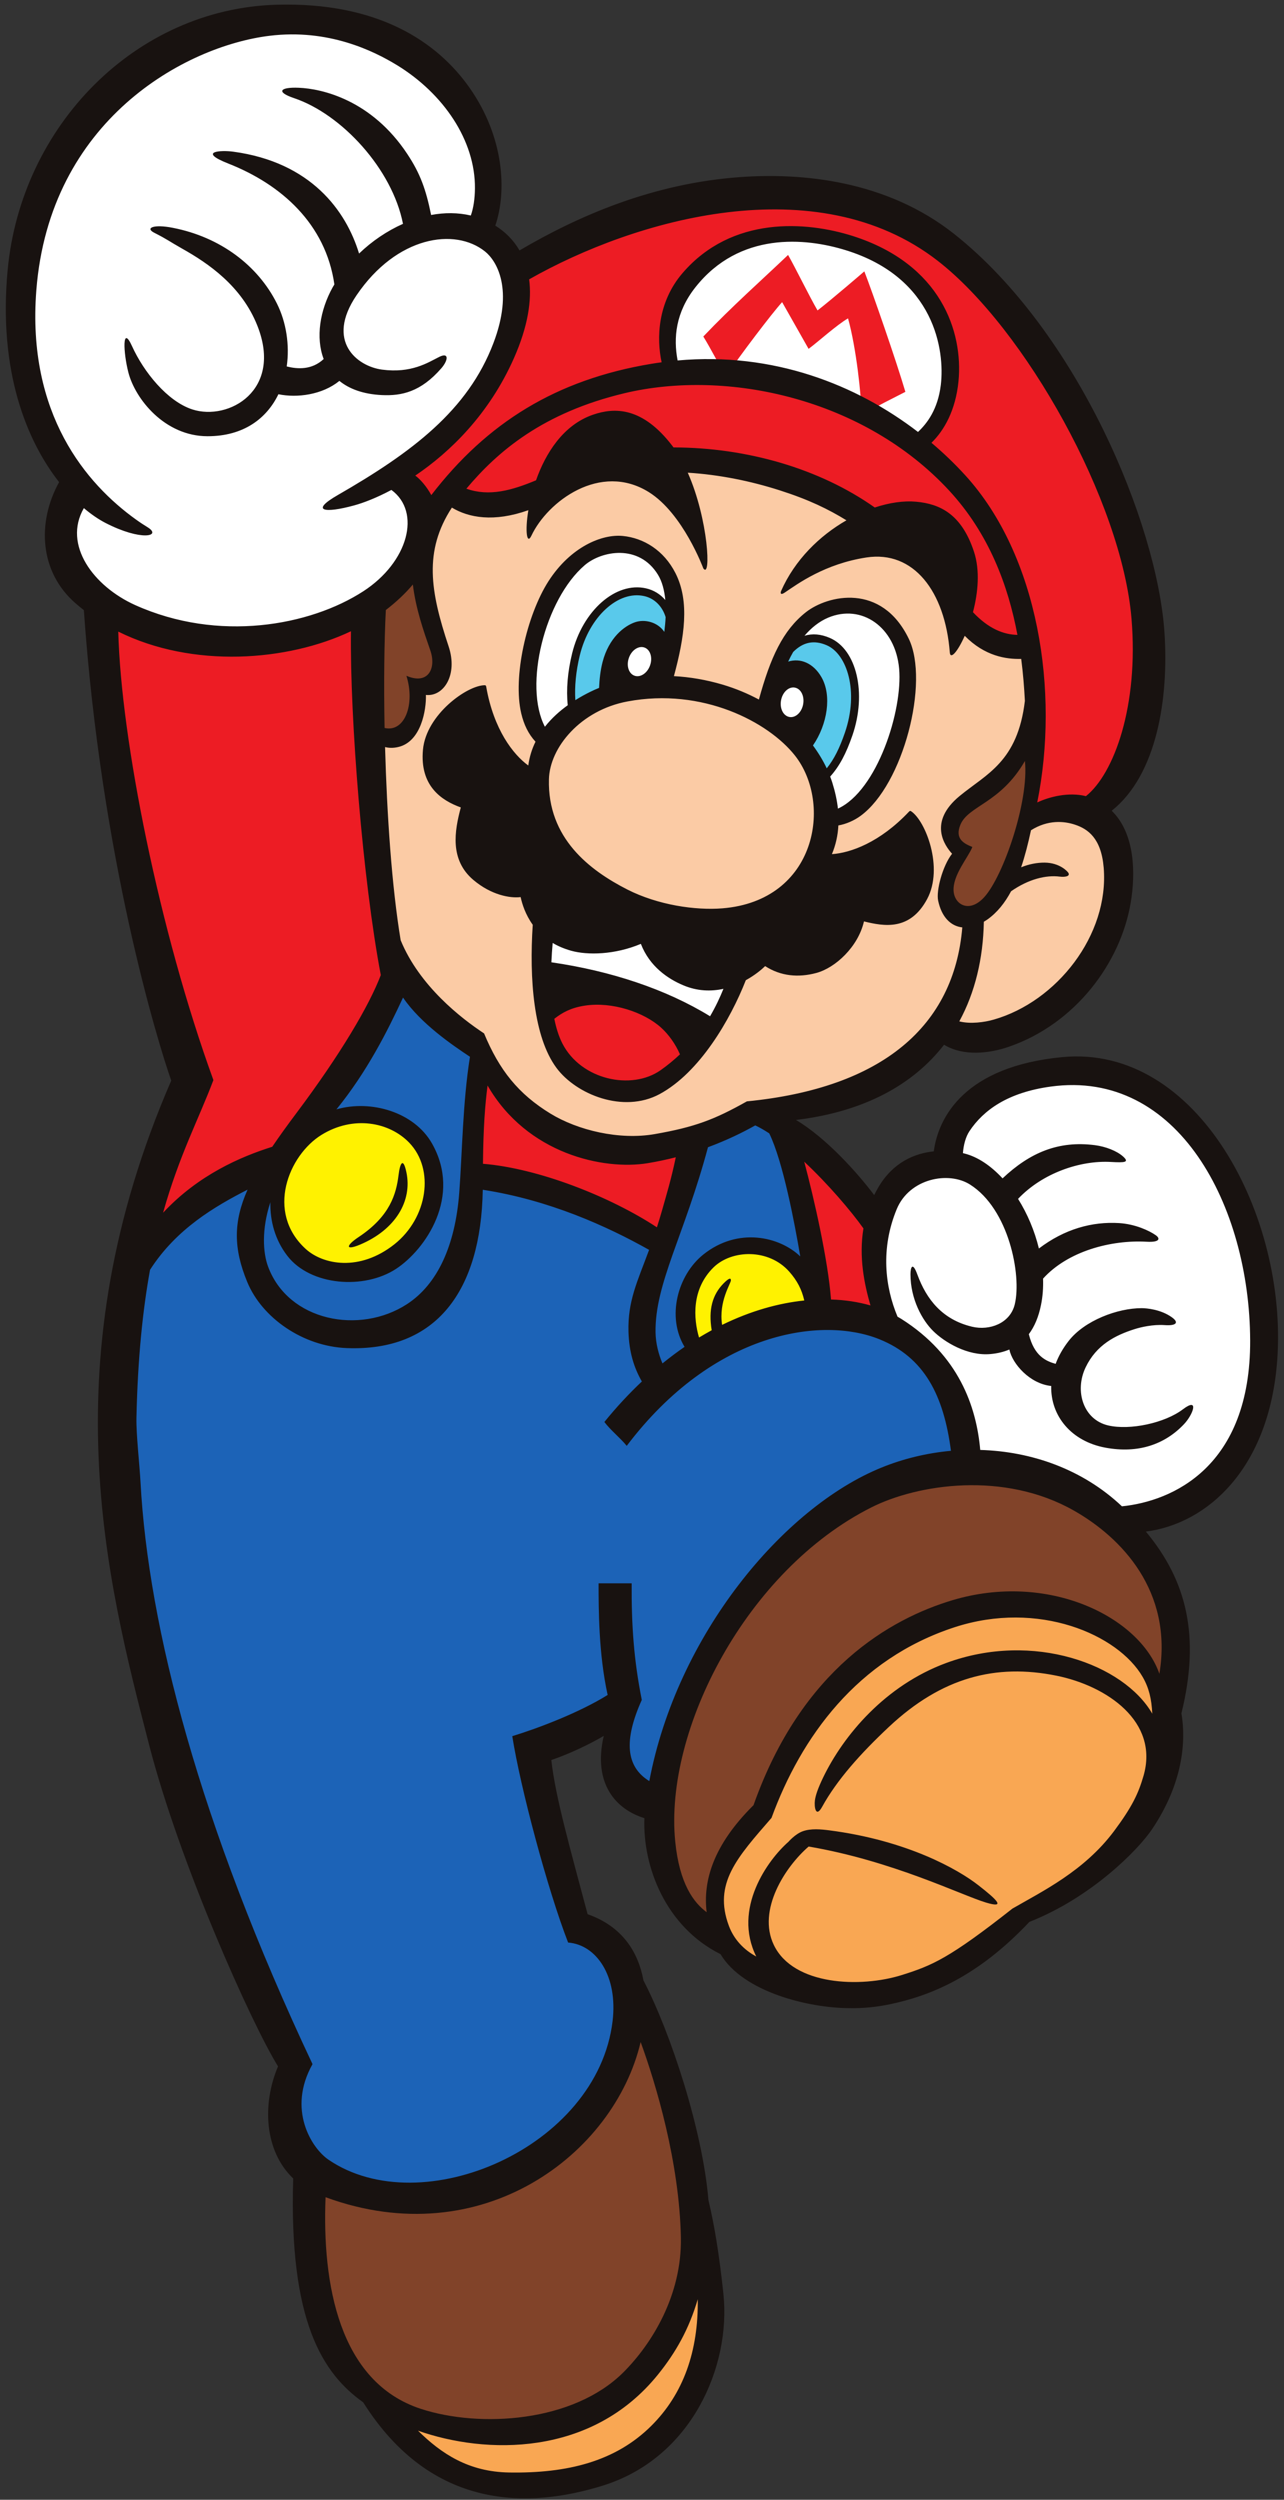 <?xml version="1.0" encoding="UTF-8" standalone="no"?>
<svg
   xmlns:dc="http://purl.org/dc/elements/1.1/"
   xmlns:cc="http://creativecommons.org/ns#"
   xmlns:rdf="http://www.w3.org/1999/02/22-rdf-syntax-ns#"
   xmlns:svg="http://www.w3.org/2000/svg"
   xmlns="http://www.w3.org/2000/svg"
   viewBox="0 0 274.667 534.667"
   height="534.667"
   width="274.667"
   xml:space="preserve"
   id="svg2"
   version="1.1"><rect x="0" y="0" width="274.667" height="534.667" fill="#333333" stroke="none"/><defs
     id="defs6" /><g
     transform="matrix(1.333,0,0,-1.333,0,534.667)"
     id="g10"><g
       transform="scale(0.1)"
       id="g12"><path
         id="path14"
         style="fill:#f9a753;fill-opacity:1;fill-rule:nonzero;stroke:none"
         d="m 623.16,131.84 38.442,-44.258 68.089,-48.523 74.411,-21.328 h 86.519 l 80.938,21.328 79.181,44.223 50.24,61.328 28.08,63.051 18.17,71.559 -8.09,101.25 -25.66,98.832 h -12.89 L 609.609,165.941 Z" /><path
         id="path16"
         style="fill:#814329;fill-opacity:1;fill-rule:nonzero;stroke:none"
         d="M 1002.23,824.141 H 492.148 V 480.98 l 11.012,-144.73 42.621,-120.121 68.129,-66.359 69.84,-31.532 108.09,-11.09 98.781,7.692 82.617,34.93 43.442,41.71 64.69,80.04 26.83,67.23 12.82,81.762 -19.18,149.488 -74.96,224.801 z" /><path
         id="path18"
         style="fill:#ed1c24;fill-opacity:1;fill-rule:nonzero;stroke:none"
         d="m 897.191,3623.24 175.699,60.39 174.57,18.32 120.98,-14.88 113.16,-48.55 103.2,-80.36 102.93,-139.33 87.7,-158.36 51.95,-164.42 16.14,-127.65 -11.02,-91.29 -32.42,-114.81 -55.74,-61.36 -551.37,-406.45 5.62,-69.14 32.58,-3.47 67.35,-46.8 87.77,-91.49 17.93,-50.82 4.37,-75.66 10,-57.58 -13.63,-8.4 -79.14,8.4 -22.19,1.33 -1092.501,30.27 14.492,98.79 65.551,234.18 10.199,28.13 -44.262,153.98 -56.168,261.99 -32.421,175.94 -13.641,154.02 v 24.14 l 690.16,530.43 z" /><path
         id="path20"
         style="fill:#1c63b7;fill-opacity:1;fill-rule:nonzero;stroke:none"
         d="m 1218.75,2228.67 35.9,-24.14 17.54,-29.45 25.11,-112.42 21.68,-163.87 24.03,4.96 61.95,-12.58 74.96,-40.27 47.31,-70.47 22.93,-68.55 7.14,-65.51 v -534.42 h -527.81 l -20.47,17.89 -23.86,44.34 8.551,95.35 -133.281,-66.01 -3.871,-38.32 62.66,-245.509 33.672,-10.589 30.121,-17.262 25.508,-47.27 7.73,-49.8 -13.13,-78.399 -46.87,-91.492 -85.23,-85.539 -129.418,-52.43 -114.961,-7.609 -125.981,37.418 -34.922,45.582 -11.328,50.16 4.969,66.059 11.48,30.699 -86.879,169.883 -84.332,200.508 -60.039,196.72 -33.199,148.2 -21.719,217.97 v 209.45 l 17.258,117.35 9.18,29.14 59.609,56.17 102.153,69.88 51.129,17.58 h 21.289 l 51.062,71.8 72.891,91.99 30.578,56.17 35.469,84.18 22.031,-10.04 100.859,-94.57 8.992,-16.6 -8.992,-112.38 v -89.96 l 80.512,-15.43 114.961,-37.66 107.848,-55.31 9.69,17.38 43.05,153.28 51.44,20 z" /><path
         id="path22"
         style="fill:#814329;fill-opacity:1;fill-rule:nonzero;stroke:none"
         d="m 1181.05,868.75 30.67,-20.781 56.17,-28.09 599.45,408.751 21.18,32.74 5.23,143.51 -34.77,93.67 -96.79,97.78 -118.75,58.12 h -131.56 l -129.11,-40.93 -110.62,-75.75 -95.35,-116.64 -71.57,-122.69 -45.97,-146.45 v -109.84 l 30.66,-88.56 42.89,-38.32 z" /><path
         id="path24"
         style="fill:#f9a753;fill-opacity:1;fill-rule:nonzero;stroke:none"
         d="m 1247.46,824.141 62.97,-19.532 h 54.53 l 75.82,8.512 62.7,21.258 53.82,34.371 77.62,66.129 16.17,7.621 103.05,58.79 85.16,87.69 25.54,61.29 6.76,31.53 2.66,67.26 -6.72,36.02 -29.96,64.49 -70.7,58.75 -91.1,31.52 -80.27,3.21 -130.08,-40.71 -80.86,-49.33 -87.73,-92.03 -74.81,-157.74 -31.64,-32.15 -33.24,-50.23 -14.42,-60.469 10.2,-51.95 40.86,-55.32 z" /><path
         id="path26"
         style="fill:#fff200;fill-opacity:1;fill-rule:nonzero;stroke:none"
         d="m 1140.23,1995.2 -29.06,-35.9 -15.08,-47.31 3.79,-36.6 15.39,-32.58 14.42,-3.86 43.24,26.21 65.59,25.97 50.86,9.77 h 19.25 v 40.9 l -29.84,36.68 -35.9,27.93 -43.91,7.85 z" /><path
         id="path28"
         style="fill:#fff200;fill-opacity:1;fill-rule:nonzero;stroke:none"
         d="m 472.77,2170.43 -21.719,-33.83 -5.781,-43.12 3.832,-52.7 28.789,-44.65 44.019,-23.67 64.891,-3.16 42.461,19.76 40.859,37.54 21.09,43.01 8.949,47.81 -18.558,50.51 -32.582,36.41 -70.86,21.01 -61.32,-13.2 z" /><path
         id="path30"
         style="fill:#fbcba5;fill-opacity:1;fill-rule:nonzero;stroke:none"
         d="m 1772.03,2690.74 -31.52,18.52 -40.9,7.46 -47.66,-14.92 c 0,0 -2.73,1.99 -6.44,4.53 l 12.97,57.62 -0.51,104.88 -2.15,96.09 -10.7,15.12 -24.69,-11.64 -81.29,50.19 v 21.33 l -20.9,56.88 -55.35,43.24 -75.78,41.21 -82.62,47.66 -71.52,23.82 -62.15,14.5 -88.55,6.01 h -28.09 l -117.578,-7.73 -76.641,-48.91 -52.731,-15.27 -51.101,3.9 -31.168,15.9 -36.09,-15 -28.133,-59.8 -53.078,-50.78 -20.898,-33.28 0.347,-89.46 5.512,-168.12 10.231,-163.32 13.597,-129.46 16.281,-53.28 50.122,-58.28 75.347,-58.75 23.442,-47.11 78.32,-84.02 80.937,-42.54 73.752,-7.73 108.01,17.14 100.97,48.01 97.82,14.57 106.52,42.93 52.81,36.45 23.87,30.66 10.15,-6.64 45.86,-9.96 54.5,15.86 79.37,46.87 55.31,65.59 44.46,91.95 v 86.06 z" /><path
         id="path32"
         style="fill:#814329;fill-opacity:1;fill-rule:nonzero;stroke:none"
         d="m 656.051,3151.37 22.699,-5.08 -0.512,-66.33 0.512,-39.65 29.301,-67.5 v -46.17 l -20.039,-18.67 h -15.313 l -5.121,-9.45 -11.527,-56.22 -17.852,-21.71 H 593.98 l -11.05,185.23 -1.84,74.14 38.25,26.76 z" /><path
         id="path34"
         style="fill:#814329;fill-opacity:1;fill-rule:nonzero;stroke:none"
         d="m 1654.49,2816.76 4.03,-35.78 -6.57,-79.18 -16.21,-58.75 -19.14,-51.1 -38.32,-43.43 -35.78,-12.74 -25.55,22.11 v 30.23 l 10.9,30.67 12.15,21.72 -17.93,19.14 0.86,28.51 11.05,25.55 39.22,25.12 37.03,30.66 26.41,40.04 10.66,25.12 z" /><path
         id="path36"
         style="fill:#ed1c24;fill-opacity:1;fill-rule:nonzero;stroke:none"
         d="m 871.02,2385.9 42.609,35.82 94.891,-5.16 123.12,-66.56 -13.16,-19.88 -30.08,-39.61 -56.8,-31.29 h -58.748 l -61.762,32.19 -20.93,32.61 z" /><path
         id="path38"
         style="fill:#ffffff;fill-opacity:1;fill-rule:nonzero;stroke:none"
         d="m 905.16,2576.64 -21.25,-37.15 -12.93,-30.04 v -75.9 l 6.051,-11.87 63.867,15.27 128.552,-40 61.76,-50.9 11.49,3.91 38.94,74.65 -16.8,73.67 z" /><path
         id="path40"
         style="fill:#ffffff;fill-opacity:1;fill-rule:nonzero;stroke:none"
         d="m 1078.24,3411.37 10.82,-7.03 101.49,3.51 86.29,-15.62 43.43,-14.11 111.14,-52.34 33.82,-27.46 h 12.74 l 26.21,36.41 17.93,40.86 3.16,62.57 -20.43,70.9 -45.39,61.37 -68.9,43.4 -84.96,22.97 -83.21,-3.01 -62.42,-24.45 -53.01,-39.61 -30,-51.33 -8.32,-60.43 z" /><path
         id="path42"
         style="fill:#ffffff;fill-opacity:1;fill-rule:nonzero;stroke:none"
         d="m 993.711,3140.04 38.519,-8.44 33.86,-29.33 19.81,-50.36 -5.78,-52.07 -8.32,-55.93 -8.95,-32.43 -96.088,-18.71 -47.782,-23.94 -32.808,-45.63 -10.391,-2.58 -19.801,32.54 -7.109,31.02 1.328,60.94 5.582,41.6 27.028,78.48 40.632,47.81 43.321,23.08 z" /><path
         id="path44"
         style="fill:#ffffff;fill-opacity:1;fill-rule:nonzero;stroke:none"
         d="m 1292.19,3014.65 -31.96,-41.84 -19.8,-50.66 -9.92,-39.45 0.35,-19.26 48.55,-36.41 30.39,-46.05 13.87,-45.47 -2.15,-31.13 11.49,-8.91 18.51,4.41 34.53,16.8 38.33,63.05 33.2,101.52 v 78.16 l -15.98,32.97 -33.01,36.92 -40.15,12.89 -40.94,-6.37 z" /><path
         id="path46"
         style="fill:#ffffff;fill-opacity:1;fill-rule:nonzero;stroke:none"
         d="m 71.949,3319.18 19.102,-45.94 27.23,-40.94 -26.371,-53.63 3.91,-63.83 31.879,-45.35 68.942,-54.8 134.179,-34.46 137.461,6.49 108.129,44.69 75.82,57.85 34.918,73.24 -8.949,39.18 -18.82,28.94 -19.93,22.97 88.563,63.87 51.91,76.64 24.918,47.7 27.539,61.32 v 49.89 l -8.117,35.27 -19.422,34.92 -27.57,19.92 6.949,25.83 3.402,68.32 -16.211,62.18 -34.93,57.89 -54.878,60.47 -76.211,38.32 -74.102,22.19 -103.867,3.36 -91.133,-19.61 -104.769,-48.52 -63.821,-53.59 -63.871,-77.54 -46.84,-94.49 -23.867,-104.73 -5.5,-97.11 21.719,-94.49 z" /><path
         id="path48"
         style="fill:#ffffff;fill-opacity:1;fill-rule:nonzero;stroke:none"
         d="m 1404.22,2032.77 0.7,-81.91 13.67,-51.33 15.71,-24.14 49.45,-33.24 43.44,-61.72 17.85,-78.75 v -47.27 h 73.94 l 76.84,-19.14 60.04,-34.53 45,-31.01 h 42.66 l 91.95,40.43 57.11,62.96 35.74,96.26 11.91,94.49 -11.91,95.39 -23.83,98.12 -49.41,97.78 -63.83,77.46 -72.73,49.37 -103.56,17.7 -77.93,-15.59 -62.58,-30.58 -45.04,-44.77 -12.46,-60.04 -18.43,-4.14 -52.62,-19.26 -20.55,-42.03 z" /><path
         id="path50"
         style="fill:#59c9eb;fill-opacity:1;fill-rule:nonzero;stroke:none"
         d="m 1022.66,3064.14 16.6,-3.4 17.15,-10.9 13.51,-14.64 13.13,-17.9 -3.75,-28.51 -17.39,-80.78 -35.7,-3.67 -43.831,-8.56 -41.789,-18.71 -17.11,-11.33 -5.71,11.33 -1.321,36.76 4.762,41.79 13.75,39.97 13.59,23.39 18.25,18.4 19.219,14.53 17.69,8.29 z" /><path
         id="path52"
         style="fill:#59c9eb;fill-opacity:1;fill-rule:nonzero;stroke:none"
         d="m 1257.19,2964.92 20.23,15.39 21.1,6.41 h 19.21 l 22,-9.18 14.92,-18.13 10.31,-20.03 5.98,-20.86 1.29,-31.45 -3.79,-27.97 -9.42,-34.69 -14.96,-36.01 -23.36,-26.99 -11.44,0.89 -4.73,23.4 -22.62,31.92 -33.75,32.81 -23.36,15.35 14.5,51.88 z" /><path
         id="path54"
         style="fill:#ffffff;fill-opacity:1;fill-rule:nonzero;stroke:none"
         d="m 1063.48,2949.53 c 0,-20.66 -16.57,-37.46 -37.03,-37.46 -20.43,0 -36.962,16.8 -36.962,37.46 0,20.74 16.532,37.5 36.962,37.5 20.46,0 37.03,-16.76 37.03,-37.5" /><path
         id="path56"
         style="fill:#ffffff;fill-opacity:1;fill-rule:nonzero;stroke:none"
         d="m 1309.84,2883.12 c 0,-20.7 -16.52,-37.46 -36.99,-37.46 -20.43,0 -36.99,16.76 -36.99,37.46 0,20.75 16.56,37.5 36.99,37.5 20.47,0 36.99,-16.75 36.99,-37.5" /><path
         id="path58"
         style="fill:#ed1c24;fill-opacity:1;fill-rule:nonzero;stroke:none"
         d="m 1165.08,3407.54 c -9.46,14.3 -25.43,46.05 -36.45,63.48 45.55,47.96 93.4,90.27 136.06,130.93 11.95,-21.01 34.26,-66.68 47.26,-89.06 23.4,18.13 75.12,62.7 75.12,62.7 13.48,-34.85 51.33,-143.91 65.86,-193.32 -14.57,-7.78 -48.71,-23.72 -70,-38.32 -0.94,33.78 -8.71,108.08 -22.03,156.21 -18.05,-10.36 -49.1,-38.56 -63.32,-48.91 -3.56,6.21 -42.46,74.96 -42.46,74.96 -16.6,-18.28 -67.78,-85.78 -90.04,-118.67" /><path
         id="path60"
         style="fill:#181210;fill-opacity:1;fill-rule:nonzero;stroke:none"
         d="m 1160.94,2424.34 c -19.49,-4.26 -41.68,-4.03 -64.81,5.86 -24.22,10.23 -53.67,29.92 -67.69,66.32 -41.881,-17.61 -85.51,-18.43 -111.991,-11.01 -11.371,3.2 -21.14,7.5 -29.539,12.46 -0.859,-10.24 -1.64,-20.63 -2.07,-31.02 95.32,-13.83 183.87,-43.12 254.65,-86.6 8.95,15.27 15.9,30.24 21.45,43.99 M 1060,2293.71 c 11.48,8.09 21.76,16.64 31.17,25.51 -7.15,16.6 -18.2,31.95 -30.19,42.81 -27.27,24.73 -78.558,42.15 -122.621,35.35 -22.5,-3.47 -36.058,-11.21 -48.828,-21.09 2.93,-14.69 7.11,-28.17 13.047,-39.77 30,-58.36 110.782,-75.39 157.422,-42.81 m -185.551,551.17 c 10.942,14.03 23.992,25.43 36.641,34.53 -2.61,24.93 -0.231,53.68 7.031,83.21 16.801,68.63 70.078,115.47 118.719,104.33 12.38,-2.81 22.89,-9.49 30.82,-18.71 -1.49,15.74 -5.16,29.77 -11.8,40.59 -30.59,49.88 -90.7,38.32 -117.501,15.31 -64.058,-54.92 -98.48,-193.24 -63.91,-259.26 m 143.871,81.88 c 9.41,-3.28 20.55,4.18 24.92,16.72 4.38,12.46 0.28,25.27 -9.1,28.55 -9.41,3.28 -20.62,-4.18 -24.96,-16.72 -4.34,-12.5 -0.31,-25.23 9.14,-28.55 m -95.039,-39.18 c 8.481,5.35 16.52,9.65 23.199,12.97 4.809,2.42 9.809,4.65 14.891,6.68 0.578,13.36 2.07,27.89 5.617,41.6 10.082,38.87 34.772,57.85 52.192,63.79 15.47,5.31 36.25,0.31 46.87,-15.51 0.98,8.09 1.76,16.05 2.11,23.75 -5.23,17.07 -17.61,29.88 -34.14,33.63 -41.911,9.61 -88.399,-32.97 -103.551,-94.92 -6.207,-25.47 -8.59,-50.16 -7.188,-71.99 m 83.599,-2.11 c -75.118,-14.06 -124.771,-73.79 -125.982,-124.92 -2.418,-94.5 65.313,-146.02 125.982,-176.92 48.98,-24.88 109.14,-33.59 152.42,-30.11 151.36,12.26 176.95,168.71 116.25,245.35 -42.46,53.67 -148.13,109.25 -268.67,86.6 m 284.14,105.39 c 12.69,3.91 26.28,2.77 40.74,-3.48 43.12,-18.67 59.37,-88.71 36.25,-156.09 -10.2,-29.57 -20.74,-49.49 -35.78,-66.37 1.21,-3.16 2.38,-6.37 3.36,-9.49 4.57,-14.61 7.61,-28.55 9.1,-41.91 62.89,28.75 104.18,157.3 98.2,224.6 -5.98,66.88 -60.23,104.38 -113.91,81.8 -14.57,-6.17 -27.22,-16.4 -37.96,-29.06 m 13.59,-175.98 c 8.91,-12.11 16.37,-24.49 22.11,-36.72 11.76,14.65 20.55,32.23 29.18,57.31 22.77,66.41 3.32,126.13 -29.22,140.19 -20.23,8.75 -37.81,5.32 -53.83,-10.82 -2.85,-5 -5.55,-10.15 -8.01,-15.39 19.77,6.1 40.39,-2.5 53.36,-24.92 17,-29.45 9.61,-75.82 -13.59,-109.65 m -29.02,92.82 c -9.73,1.87 -19.69,-7.15 -22.15,-20.16 -2.5,-13.05 3.4,-25.08 13.24,-26.95 9.77,-1.88 19.73,7.18 22.15,20.19 2.5,13.01 -3.44,25.08 -13.24,26.92 m 212.3,-339.18 c -27.5,-51.41 -69.18,-43.87 -101.41,-35.98 -9.41,-40.82 -45.97,-74.61 -76.64,-82.77 -28.79,-7.7 -56.99,-5.12 -81.95,11.05 -5.94,-5.78 -16.72,-14.77 -31.01,-22.58 -24.85,-63.36 -74.11,-148.16 -138.4,-182.81 -58.17,-31.33 -133.871,-0.59 -165.511,42.11 -36.989,49.96 -43.668,143.48 -38.047,229.61 -11.762,16.37 -16.992,33.28 -19.41,44.41 -16.84,-2.11 -47.153,3.21 -75.981,27.62 -38.011,32.3 -30.23,78.24 -20.043,116.25 -31.289,11.21 -66.09,34.73 -60.738,92.69 5.23,56.41 71.09,103.4 99.18,103.4 1.64,0 2.148,-0.97 2.379,-2.65 11.992,-68.6 43.32,-108.64 67.461,-126.17 1.921,14.14 5.98,26.83 11.609,38.2 -11.649,12.62 -18.641,27.5 -22.899,45.35 -13.781,58.24 8.598,157.42 43.79,212.3 35.468,55.08 85.75,75.79 119.261,72.47 33.359,-3.32 65.739,-22.9 84.419,-59.61 23.24,-45.75 14.33,-102.93 -2.47,-165.32 25.16,-1.32 51.33,-5.7 77.86,-13.51 21.44,-6.37 40.82,-14.57 58.51,-24.03 18.48,67.23 38.28,110.9 75.59,140.24 34.57,27.19 121.36,47.73 165,-42.89 33.28,-68.99 -8.67,-233.87 -77.5,-284.06 -10.2,-7.5 -23.6,-13.32 -35.55,-15.28 -0.82,-16.25 -4.3,-31.52 -10.35,-46.09 29.92,2.03 76.91,18.67 123.55,68.05 1.18,1.28 2.07,1.75 3.44,0.86 23.44,-15.47 52.54,-90.86 25.86,-140.86 m 518.32,-708.05 c -0.9,215.43 -115.74,435.15 -320.08,407.03 -68.63,-9.38 -107.81,-37.58 -130.39,-71.52 -6.05,-9.07 -9.53,-22.27 -10.47,-35.28 0.78,-0.15 1.49,-0.35 2.23,-0.5 21.84,-5.51 42.85,-19.93 61.37,-39.97 44.02,41.49 89.8,60.79 148.2,53.29 17.03,-2.19 35.08,-9.07 45.35,-18.32 10.04,-9.15 3.17,-9.97 -19.57,-8.64 -49.49,2.82 -109.92,-17.81 -149.1,-59.22 14.92,-23.79 26.6,-51.29 33.44,-79.64 41.09,31.21 85.23,43.51 128.9,40.78 25.59,-1.64 47.86,-11.92 58.56,-19.42 7.77,-5.43 6.4,-11.68 -14.38,-10.51 -57.81,3.29 -126.87,-15.35 -166.4,-59.17 0.47,-14.38 -0.51,-28.64 -3.32,-42.27 -3.79,-18.99 -10.35,-34.65 -19.53,-46.88 8.71,-35.35 27.61,-43.16 43,-47.65 4.61,12.38 11.49,24.72 20.94,36.83 25.59,32.82 78.48,52.58 117.07,52.58 8.32,0 30.74,-2.11 48.13,-14.37 13.36,-9.38 6.13,-14.1 -11.02,-12.85 -18.98,1.36 -38.48,-3.32 -48.16,-6.37 -31.37,-9.92 -61.57,-25.39 -78.79,-61.37 -18.32,-38.32 -3.48,-84.06 36.21,-93.24 34.92,-8.09 90.78,3.75 120.04,26.01 26.44,20 16.21,-8.55 1.72,-23.86 -30.94,-32.78 -73.79,-47.5 -126.06,-37.85 -55.08,10.11 -88.32,51.13 -87.15,99.02 -34.1,3.44 -62.38,35.35 -67.18,58.51 -8.87,-3.78 -18.87,-6.24 -29.97,-7.26 -37.38,-3.56 -74.68,19.49 -92.38,37.03 -17.19,16.91 -36.33,50.74 -36.33,91.02 0.04,10.7 3.17,21.25 11.18,-0.79 14.49,-39.49 39.96,-72.07 87.73,-83.43 28.01,-6.68 61.29,5.43 68.52,36.21 11.09,46.8 -9.61,152.73 -71.96,191.99 -34.49,21.72 -97.07,9.81 -117.54,-39.57 -26.17,-63.36 -18.71,-124.77 1.29,-172.5 2.19,-1.29 4.38,-2.5 6.41,-3.79 91.76,-58.2 120.16,-140.15 126.33,-210.04 82.18,-2.38 164.25,-30.86 227.38,-90.47 80.55,8.13 206.52,62.82 205.78,266.45 m -282.77,-273.36 c -112.35,63.87 -250.9,42.58 -325.24,5.12 -200.31,-100.94 -332.22,-356.84 -314.68,-535.51 6.75,-68.99 30.03,-98.79 50.5,-113.99 -6.01,49.34 9.77,106.96 75.2,171.76 77.42,218.91 220.12,299.14 319.18,328.87 153.32,45.86 300.04,-26.17 332.15,-118.05 21.99,132.7 -61.06,218.64 -137.11,261.8 m -28.28,-264.81 c -97.04,19.61 -183.71,-2.53 -268.56,-82.1 -46.01,-43.21 -83.51,-85.2 -107.26,-128.32 -10.24,-18.52 -13.01,0 -11.61,10.39 1.14,8.43 5.16,19.92 13.17,36.52 32.69,67.77 99.61,147.81 197.81,183.94 139.34,51.33 284.77,-2.34 330.43,-81.48 -1.17,23.91 -5.39,41.56 -15.39,58.91 -39.57,68.55 -167.73,123.39 -301.48,79.96 -157,-51.06 -246.96,-177 -294.18,-306.06 -55.08,-63.44 -93.91,-105.228 -68.36,-173.361 8.16,-21.75 23.9,-38.277 43.9,-49.058 -38.28,76.879 18.67,155.239 51.68,184.099 0,0 10.67,12.42 22.81,16.84 13.44,4.88 29.97,3.16 42.35,1.56 125.86,-16.25 207.3,-62.97 239.41,-88.011 30.2,-23.59 45,-37.731 12.19,-27.848 -39.77,12.028 -149.84,66.879 -284.37,89.839 -37.5,-32.38 -82.82,-101.71 -55.9,-157.96 31.21,-65.121 139.1,-69.18 205.78,-48.129 48.55,15.309 75.78,26.719 177.11,106.489 47.89,27.73 115,60.07 163.01,124.25 29.41,39.42 39.18,60.71 47.34,88.64 25.31,87.22 -58.79,144.53 -139.88,160.89 m -653.17,-169.21 c 44.34,234.64 214.89,438.94 372.39,503 35.11,14.3 72.96,23.44 111.67,27 -11.67,89.21 -42.69,149.92 -115.07,179.1 -91.64,36.87 -265.71,13.2 -405.24,-171.17 -10.51,13.04 -25.619,24.72 -35.861,38.32 19.609,24.18 39.771,45.74 60.161,64.96 -12.89,22.5 -20.51,47.5 -21.49,79.8 -1.36,49.06 14.07,80 33.09,131.41 -67.499,37.93 -160.16,79.96 -266.91,96.44 -2.781,-162.69 -74.73,-259.72 -218.359,-254.06 -70.121,2.77 -135.781,48.28 -159.609,106.06 -22.231,53.86 -22.422,96.48 0.539,148.2 -52.531,-26.99 -114.25,-62.74 -156.52,-128.63 -11.601,-64.03 -19.761,-141.22 -21.832,-237.54 -0.551,-26.37 5,-74.46 6.563,-103.48 12.457,-231.84 94.258,-547.97 276.008,-933.551 -40.93,-72.777 -1.442,-134.808 25.511,-153.25 149.489,-102.148 431.719,19.18 456.02,222.231 8.668,72.5 -25.981,122.621 -71.371,126.129 -33.239,85.589 -76.801,249.461 -89.61,331.171 43.321,13.21 108.711,38.44 153.051,66.1 -14.5,65.97 -14.531,137.46 -14.531,179.14 h 53.08 c -0.39,-67.23 3.36,-122.31 16.25,-187.07 -29.45,-65.55 -25.27,-107.31 12.07,-130.31 M 522.461,485.43 C 516.84,346.91 543.75,188.949 675.199,145.898 770.27,114.77 920.078,124.18 1000.51,204.57 c 46.01,46.02 93.83,123.95 92.15,215.86 -2.31,120.781 -39.89,246.41 -64.57,313.98 C 985.621,554.609 773.629,393.238 522.461,485.43 M 1119.73,321.719 C 1105.62,273.59 1084.41,236.211 1055.86,200.82 948.828,68.199 778.59,72.731 670.781,110.82 708.359,73.832 751.84,44.801 816.988,43.711 910.66,42.191 987.699,61.449 1045.12,118.52 c 51.72,51.359 75.74,120.152 74.61,203.199 M 342.461,2277.97 c -22.891,-61.06 -54.961,-120.86 -80.742,-212.89 56.64,60.82 124.73,89.96 175.191,105.86 11.328,16.76 24.301,34.76 39.07,54.41 70.5,94.03 116.598,172.35 135.11,221.06 -28.86,152.22 -49.641,411.25 -47.891,551.71 -101.91,-48.35 -253.75,-59.92 -373.398,-0.58 4.301,-172.38 65.711,-480.31 152.66,-719.57 M 216.762,3040.2 c 133.789,-60.28 280.66,-33.4 366.25,22.07 72.109,46.75 93.437,126.95 45.109,162.61 -23.711,-12.65 -44.68,-20.74 -59.922,-24.88 -46.719,-12.77 -71.558,-9.53 -26.25,16.6 119.223,68.56 208.992,136.02 249.891,243.95 32.691,86.01 5.582,131.64 -13.559,146.99 -48.203,38.51 -141.562,24.8 -206.133,-70.35 -50.16,-73.95 1.09,-113.87 40.622,-119.22 47.269,-6.37 73.91,11.25 91.8,20.23 16.45,8.25 14.692,-5.35 3.828,-17.93 -33.238,-38.32 -64.136,-44.68 -95.628,-43.2 -29.879,1.45 -52.258,9.84 -68.122,22.77 -27.378,-22.34 -67.886,-27.65 -97.847,-21.4 -18.789,-38.79 -55.711,-67.39 -113.711,-67.39 -68.988,0 -116.25,60.12 -127.07,102.27 -8.29,32.15 -10.239,77.93 5.929,42.11 18.52,-40.9 56.449,-88.36 96.801,-101.41 58.129,-18.71 145.551,30.43 104.18,134.57 -25.309,63.64 -78.789,99.93 -120.231,123.25 -23.32,13.2 -22.929,14.37 -45.398,25.82 -14.492,7.46 -1.211,13.98 30.039,7.81 76.25,-14.88 136.57,-60.51 167.07,-121.56 14.93,-29.85 20.629,-66.49 15.711,-100.9 17.418,-4.38 40.391,-5.82 59.289,11.91 -13.121,34.42 -5.969,78.4 14.418,115.04 0.902,1.6 1.793,3.13 2.774,4.65 -13.942,97.3 -85.43,160.62 -170.122,193.91 -50.269,19.8 -11.832,21.75 7.661,19.14 124.839,-16.84 181.211,-94.81 202.07,-163.48 20.551,19.77 44.769,36.25 70.469,47.66 -17.071,87.57 -98.051,175.89 -174.918,201.75 -29.692,10 -22.071,17.86 7.617,16.61 37.851,-1.53 116.949,-19.77 174.211,-106.25 20.82,-31.37 30,-57.07 38.25,-97.9 21.398,3.99 42.961,4.03 63.711,-0.85 4.219,11.87 6.437,26.87 6.597,43.47 0.743,77.03 -50.628,152.27 -125.238,197.89 -37.609,22.93 -110.23,58.64 -204.57,46.99 C 297.109,3936.95 79.379,3818.4 58.281,3544.88 42.969,3346.21 138.711,3234.45 218.199,3177.38 c 7.071,-5.08 12.153,-8.36 18.871,-12.5 23.008,-14.33 -10.269,-22.54 -67.66,6.96 -10.699,5.5 -22.531,13.43 -34.84,23.86 -34.019,-59.22 15.782,-125.54 82.192,-155.5 m 632.379,522.57 c 4.41,-33.32 -1.68,-75.23 -24.61,-126.95 -39.801,-89.65 -102.191,-150.16 -158.121,-187.93 7.57,-5.39 18.238,-17.42 25.738,-31.29 89.571,116.41 200.704,185.39 353.472,210.7 5.43,0.94 10.83,1.65 16.14,2.39 -8.28,37.93 -6.8,96.21 33.67,143.24 79.22,91.99 198.55,83.09 273.01,59.41 141.76,-45.15 177.38,-153.9 169.72,-233.12 -4.53,-46.21 -22.81,-78.75 -43.39,-98.71 19.64,-16.56 37.73,-34.03 54.1,-51.99 117.97,-129.18 151.4,-347.62 115.66,-525.12 19.3,9.1 50.31,17.11 78.13,10.12 45.19,35.97 84.88,145 73.12,285.19 -15.74,187.89 -170.66,464.81 -310.98,573.83 -194.02,150.74 -485.78,66.8 -655.659,-29.77 m 922.029,-943.98 c -3.94,47.5 -25.58,62.15 -46.01,68.94 -17.5,5.86 -43.48,8.21 -70.67,-8.94 -4.53,-21.09 -9.61,-41.09 -15.82,-59.45 11.84,4.92 25.35,7.65 37.78,7.54 24.06,-0.24 36.83,-14.07 38.16,-16.65 2.89,-5.62 -5.94,-6.75 -13.95,-5.82 -22.22,2.82 -50.19,-4.06 -78.12,-23.51 -9.92,-18.56 -22.19,-34.02 -37.85,-45.16 -1.96,-1.36 -3.87,-2.54 -5.86,-3.75 -1.1,-59.02 -14.03,-113.32 -39.38,-159.84 17.66,-4.57 40.39,-1.49 55.43,2.89 100.47,28.71 185.2,135.16 176.29,243.75 m -1151.99,413.4 c -2.578,-50 -3.36,-116.99 -2.032,-189.26 32.262,-7.54 49.372,37.93 35.043,83.75 34.918,-15.16 48.399,11.84 38.321,40.82 -11.024,31.76 -23.211,66.56 -27.973,105.59 -12.23,-14.5 -26.801,-28.17 -43.359,-40.9 m 1025.55,-242.23 c -39.22,-68.12 -90.75,-71.52 -103.48,-102.23 -9.65,-23.16 6.41,-30.62 19.14,-35.74 -6.25,-16.4 -31.95,-45.27 -30.08,-70.86 1.64,-22.07 25.63,-35.74 49.26,-9.57 30.63,33.79 71.95,153.67 65.16,218.4 m -642.54,590.12 c -130.428,-31.13 -203.21,-92.89 -253.749,-153.2 36.719,-13.17 73.469,-2.5 111.758,13.43 15.27,43.32 43.512,88.75 91.403,105.28 35.16,12.11 79.568,12.34 127.228,-49.85 0.7,-0.82 1.29,-1.79 1.99,-2.65 117.38,-0.2 234.26,-33.75 322.97,-96.41 23.67,7.81 46.56,11.09 66.29,9.3 38.24,-3.48 72.89,-19.65 92.89,-80.12 10.04,-30.35 6.48,-66.37 -1.6,-97.15 24.57,-26.13 48.83,-36.05 71.36,-36.41 -14.8,79.22 -45.74,162.35 -109.25,231.22 -136.68,148.2 -356.57,195.82 -521.29,156.56 m 85.23,52.54 c 153.6,13.86 286.8,-38.75 385.74,-114.73 14.73,13.87 31.92,36.45 36.61,75.43 6.6,54.92 -9.42,171.95 -152.5,216.21 -64.97,20.12 -170.67,30 -241.37,-59.57 -31.72,-40.16 -35.43,-81.21 -28.48,-117.34 m 456.84,-909.69 c -18.4,2.03 -33.17,16.29 -38.79,43.05 -3.32,15.82 7.03,55.58 22.38,75.15 -11.56,12.66 -39.02,50.51 12.11,92.62 43.01,35.47 93.13,54.65 104.73,152.66 -1.1,21.44 -2.89,44.06 -5.9,67.34 -24.34,-0.63 -58.44,4.37 -90.63,37.07 -11.28,-25.47 -23.08,-38.94 -23.98,-26.52 -7.62,97.97 -58.16,163.71 -133.67,152.22 -66.88,-10.19 -110.43,-42.34 -130.86,-56.13 -9.22,-6.21 -6.37,1.88 -6.37,1.88 22.11,50.43 62.15,89.29 105.08,113.86 -28.87,17.74 -60.12,33.09 -107.07,48.09 -46.8,14.96 -97.11,25.23 -147.58,28.32 33.28,-75.04 37.74,-171.72 24.92,-153.48 0,-0.04 -32.5,88.13 -87.46,122.35 -77.971,48.51 -162.459,-14.96 -188.4,-69.96 -7.18,-15.2 -10.54,6.75 -4.879,40.93 -55.391,-19.65 -95.621,-12.15 -122.731,4.14 -45.469,-69.76 -34.57,-134.64 -5.238,-222.65 15.348,-46.14 -8.281,-81.1 -36.442,-77.93 0.782,-23.71 -7.621,-75.35 -44.691,-83.64 -7.848,-1.79 -14.809,-1.56 -20.859,0 2.968,-108.2 10.781,-224.06 25.039,-309.96 30.082,-73.36 97.23,-125.43 133.871,-149.53 24.41,-58.9 55.039,-97.22 106.601,-128.71 43.547,-26.68 110.43,-42.81 167.339,-32.81 64.14,11.25 95.47,23.09 147.81,52.5 218.17,21.48 332.46,121.21 345.67,279.14 m -769.221,-379.3 c 88.871,-7.15 204.41,-52.77 279.141,-101.95 2.77,8.67 5.62,17.93 8.44,27.89 7.18,25.51 14.45,48.91 21.87,84.53 -14.37,-3.67 -29.41,-6.91 -45.23,-9.53 -70.35,-11.48 -193.401,14.49 -256.838,124.65 -4.063,-31.41 -6.762,-66.56 -7.383,-125.59 m -344.918,-164.8 c 32.457,-87.78 146.988,-109.85 222.969,-60.43 49.25,32.03 77.461,94.49 83.859,178.59 4.813,63.05 5.512,145.24 17.231,218.36 -27.461,18.2 -78.981,53.09 -107.418,95 -24.922,-53.87 -57.891,-119.14 -106.84,-179.37 55.508,15.9 124.609,-4.38 153.199,-54.53 48.481,-85.12 -10.23,-170.36 -57.531,-201.41 -50.86,-33.48 -137.27,-27.5 -174.61,21.05 -19.46,25.32 -27.742,55.55 -27.109,85.82 -14.301,-43.47 -11.922,-81.01 -3.75,-103.08 m 60.5,28.12 c 27.539,-25.11 86.219,-36.99 142.469,7.66 53,42.19 64.922,119.88 23.629,162.85 -31.949,33.2 -89.688,44.1 -140.739,12.62 -52.699,-32.58 -90.242,-123.95 -25.359,-183.13 m 607.929,-157.07 c -29.1,48.13 -11.13,115.12 30.08,148.13 55.78,44.65 122.74,28.67 155.59,-3.01 -8.79,52.11 -27.7,152.42 -49.77,197.46 -7.73,5.04 -15.23,9.42 -22.46,12.77 -19.69,-11.09 -45.19,-23.67 -75.86,-35.03 -37.81,-141.22 -85.31,-218.72 -84.14,-297.08 0.28,-17.34 4.77,-35 11.1,-49.8 11.83,9.53 23.67,18.44 35.46,26.56 m 192.11,74.42 c -4.02,17.61 -11.28,31.75 -24.1,46.25 -33.01,37.34 -92.18,35.39 -121.33,7.03 -35.93,-35.12 -32.26,-82.7 -23.47,-112.7 6.79,4.1 13.59,7.93 20.35,11.68 -5.47,32.93 0.98,56.8 19.02,75.16 8.83,8.9 11.72,9.02 11.8,5 0.12,-5.08 -19.96,-33.79 -14.14,-71.56 45.82,22.42 90.59,34.88 131.87,39.14 m -0.07,222.69 c 15.66,-58.55 38.16,-157.58 43,-221.09 22.86,-0.7 44.11,-4.06 63.32,-9.57 -10.07,34.45 -18.82,78.05 -11.29,123.63 -20.42,28.56 -56.71,71.13 -95.03,107.03 m 759.02,-318.83 c -12.85,-173.39 -111.8,-261.99 -210.78,-274.68 65.31,-78.44 87.73,-167.27 57.07,-291.57 7.73,-45.39 2.34,-112.38 -47.15,-186.05 -21.99,-32.77 -97.15,-109.45 -196.84,-148.669 -83.63,-88.75 -159.72,-118.601 -223.08,-131.992 -22.66,-4.808 -44.42,-6.801 -64.88,-6.367 l 0.03,-0.043 c -65.31,0 -171.17,25.473 -207.69,86.602 -87.93,43.91 -125.16,140.269 -122.19,218.239 -44.92,13.95 -83.159,54.3 -65.229,131.99 -24.461,-14.33 -55.98,-29.1 -84.141,-38.71 6.36,-58.36 30.149,-141.75 58.239,-247.379 55.472,-19.41 81.291,-60.511 89.611,-106.25 43.9,-84.222 95.04,-241.011 104.26,-352.34 9.61,-40.511 17.14,-85.511 24.06,-150.711 C 1173.16,213.551 1109.53,67.109 967.891,22.852 850.039,-14.02 693.121,-18.48 582.809,156.332 518.012,202.5 463.48,285.59 470.512,515.512 424.219,559.691 420.391,634.648 446.172,695.352 402.73,765.59 288.199,1022.11 239.648,1209.92 170.121,1478.83 80,1828.16 274.801,2277.11 c -21.36,60.62 -112.379,356.44 -140.231,754.88 -4.648,3.63 -9.261,7.39 -13.711,11.33 -56.597,49.38 -62.379,128.09 -26.019,194.1 -51.91,66.21 -97.809,177.7 -82.57,340.35 21.711,231.88 205.7,419.22 431.711,425.67 162.071,4.53 257.5,-58.95 309.809,-133.64 55.16,-78.82 59.922,-165.42 41.051,-220.82 15.199,-9.49 28.871,-22.57 38.871,-39.8 95.43,56.05 214.489,107.66 354.379,117.7 97.81,7.03 234.18,-4.69 343.75,-91.76 198,-157.35 325.11,-464.5 336.83,-638.64 7.19,-106.05 -12.19,-228.9 -84.65,-286.36 38.05,-37.19 38.13,-101.76 30.59,-147.11 -16.33,-97.54 -89.18,-194.85 -195.63,-231.6 -31.44,-10.9 -73.24,-15.59 -103.98,3.24 -49.38,-63.79 -127.89,-107.54 -237.7,-120.67 48.17,-28.47 98.75,-84.84 125.55,-120.54 2.11,4.22 4.3,8.47 6.84,12.69 23.67,40.2 58.4,54.3 88.79,57.46 7.5,55.63 50.31,136.29 206.29,151.21 217.96,20.82 361.87,-256.4 344.84,-486.64 M 575.551,2026.09 c 50.699,33.68 60.347,69.53 64.019,99.34 2.418,20.04 7.5,28.87 12.621,4.53 9.649,-46.05 -17.543,-92.11 -74.382,-116.01 -24.098,-10.12 -22.887,-1.57 -2.258,12.14" /></g></g></svg>